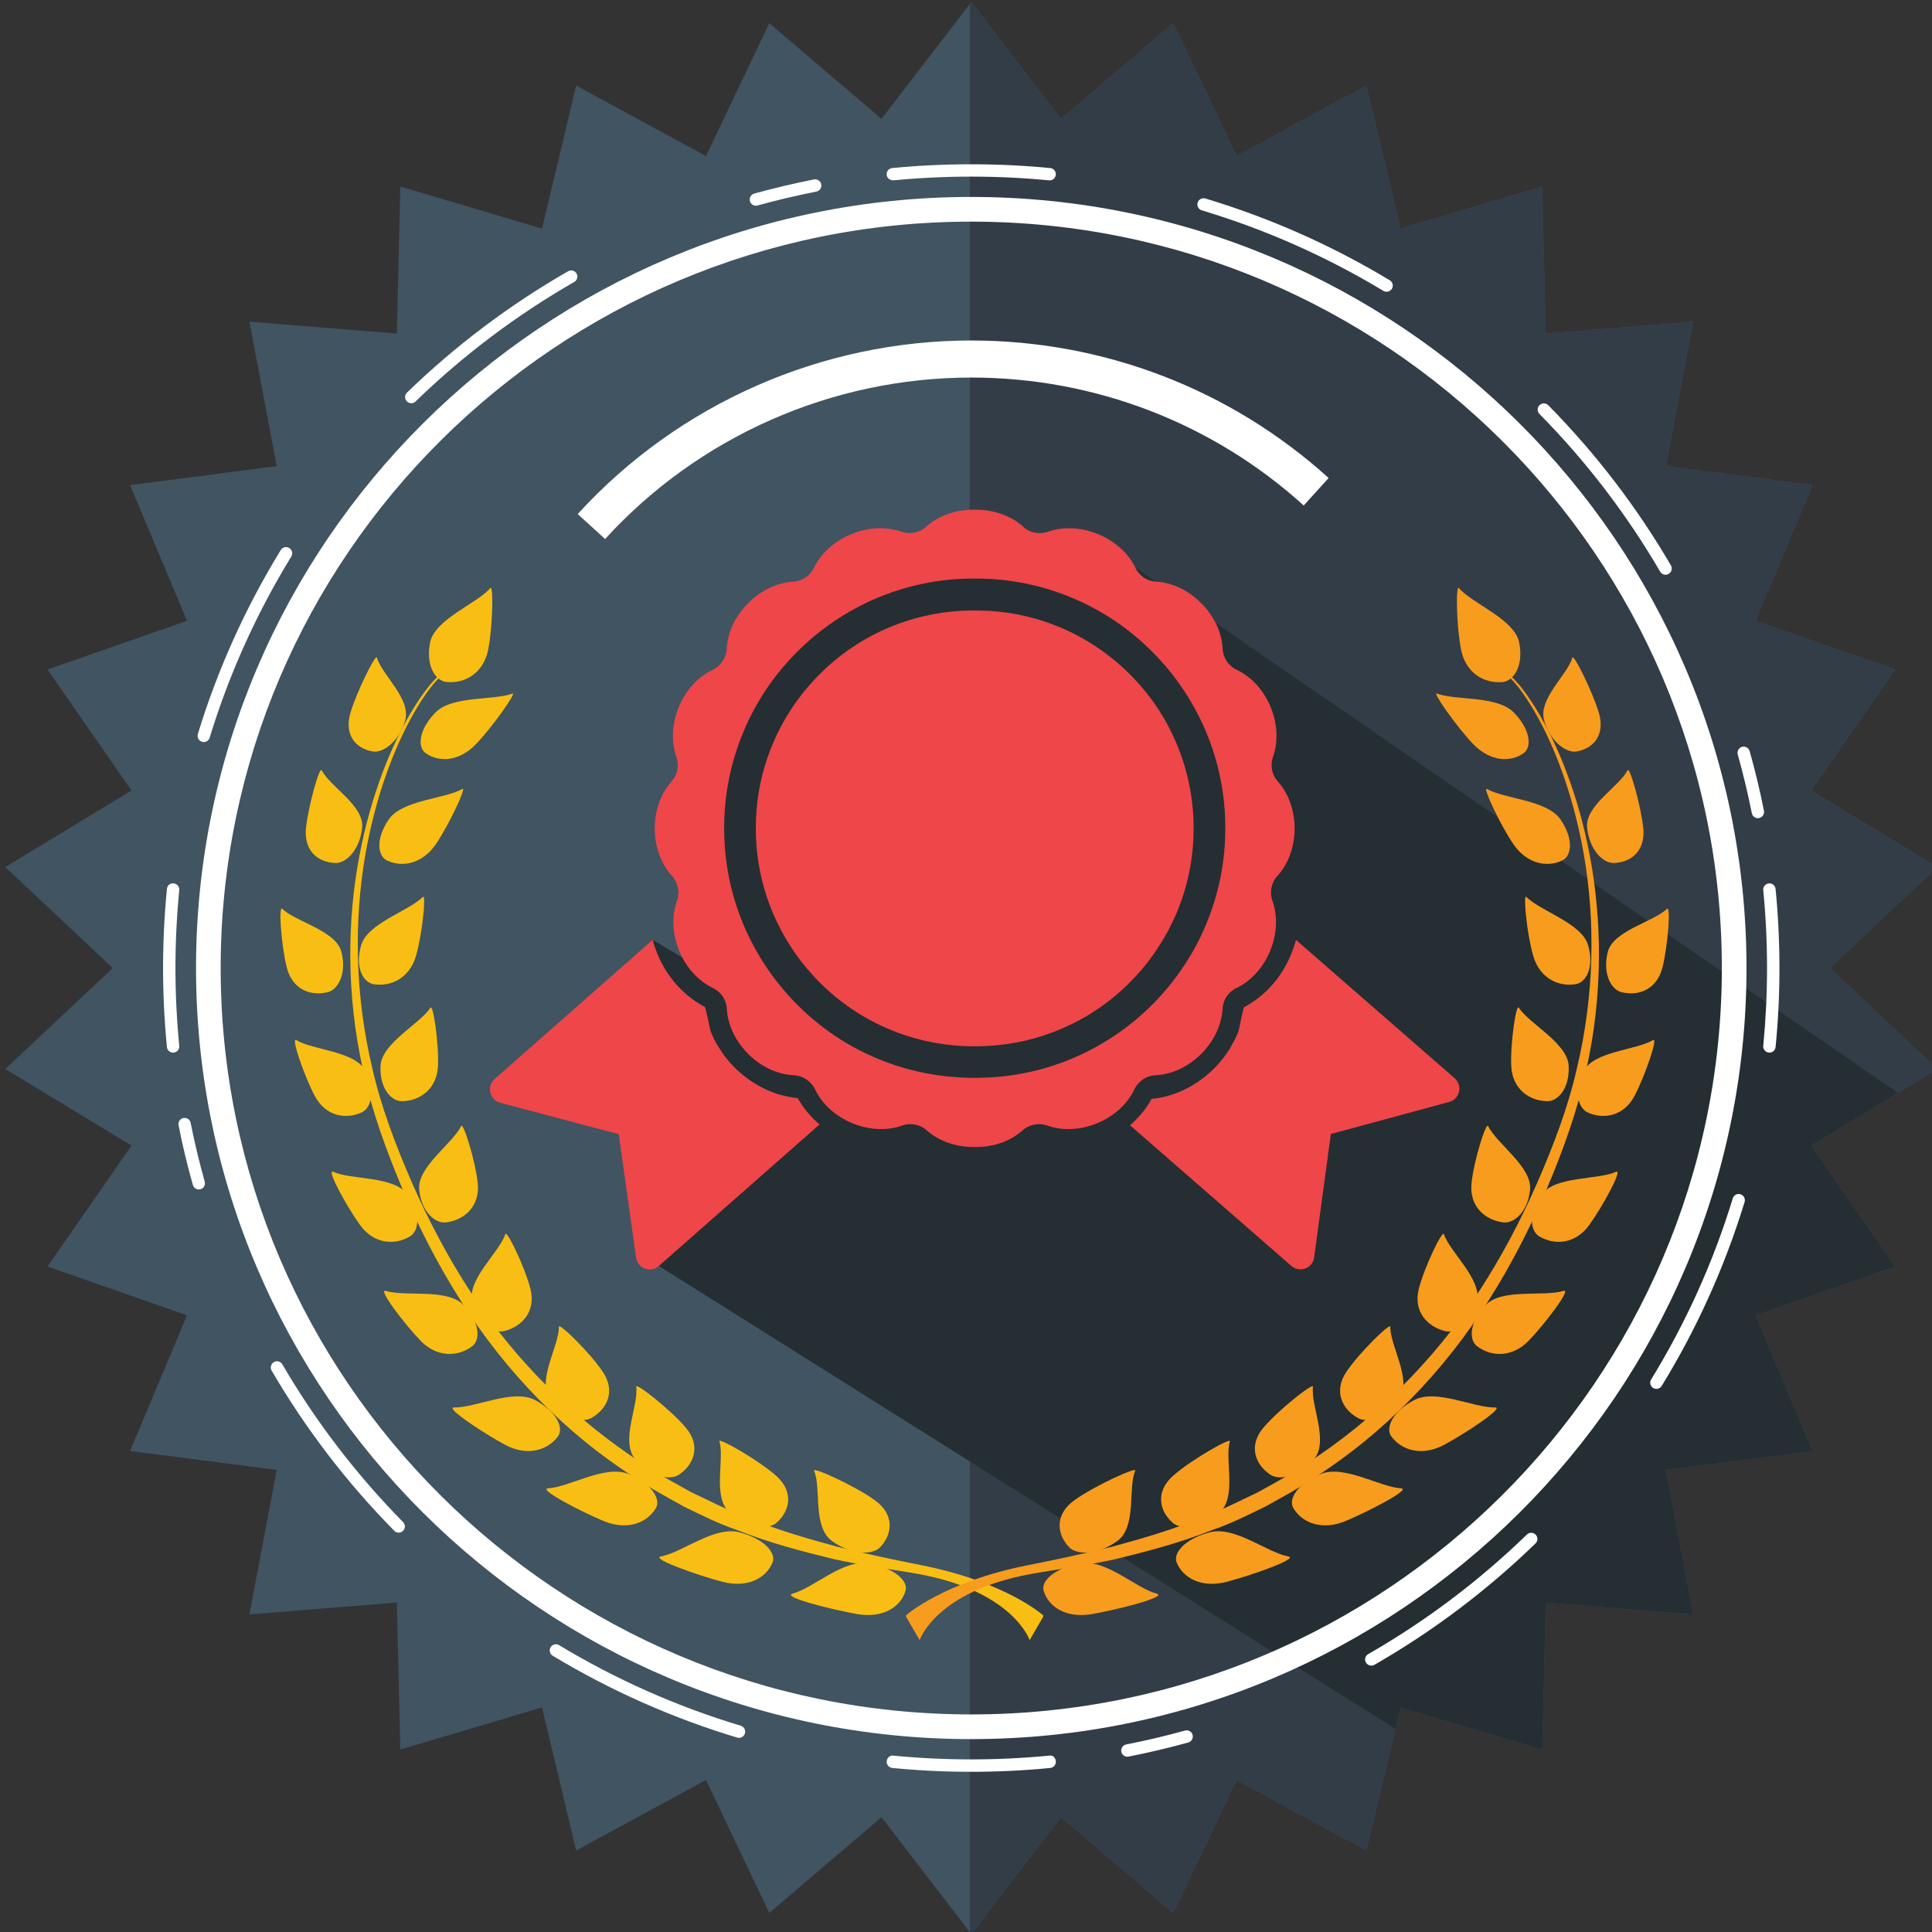 <?xml version="1.0" encoding="utf-8"?>
<!-- Generator: Adobe Illustrator 21.1.0, SVG Export Plug-In . SVG Version: 6.00 Build 0)  -->
<svg version="1.1" id="Layer_1" xmlns="http://www.w3.org/2000/svg" xmlns:xlink="http://www.w3.org/1999/xlink" x="0px" y="0px"
	 viewBox="0 0 50 50" style="enable-background:new 0 0 50 50;" xml:space="preserve">
<rect x="0" y="0" width="50" height="50" fill="#333333" stroke="none"/>
<style type="text/css">
	.st0{fill:#405461;}
	.st1{fill:#333D47;}
	.st2{fill:#242E33;}
	.st3{fill:#EE4649;}
	.st4{fill:#FFFFFF;}
	.st5{fill:#F9BE13;}
	.st6{fill:#F89C1E;}
</style>
<g>
	<polygon class="st0" points="25.136,0.053 27.458,3.077 30.362,0.599 32.002,4.038 35.36,2.214 36.245,5.917 39.911,4.827 
		40.003,8.632 43.817,8.325 43.111,12.064 46.906,12.553 45.433,16.066 49.043,17.327 46.869,20.459 50.136,22.439 47.354,25.053 
		50.136,27.666 46.869,29.647 49.043,32.778 45.433,34.04 46.906,37.553 43.111,38.04 43.817,41.781 40.003,41.473 39.911,45.278 
		36.245,44.188 35.36,47.891 32.002,46.067 30.362,49.507 27.458,47.028 25.136,50.053 22.814,47.028 19.91,49.507 18.27,46.067 
		14.911,47.891 14.027,44.188 10.36,45.278 10.27,41.473 6.455,41.781 7.161,38.04 3.366,37.553 4.839,34.04 1.229,32.778 
		3.403,29.647 0.136,27.666 2.918,25.053 0.136,22.439 3.403,20.459 1.229,17.327 4.839,16.066 3.366,12.553 7.161,12.064 
		6.455,8.325 10.27,8.632 10.36,4.827 14.027,5.917 14.911,2.214 18.27,4.038 19.91,0.599 22.814,3.077 	"/>
</g>
<g>
	<polygon class="st1" points="46.868,20.459 49.044,17.327 45.433,16.066 46.906,12.553 43.11,12.064 43.817,8.325 40.003,8.632 
		39.912,4.827 36.245,5.917 35.36,2.214 32.002,4.038 30.362,0.599 27.458,3.077 25.136,0.053 25.1,0.099 25.1,50.006 
		25.136,50.053 27.458,47.028 30.362,49.507 32.002,46.067 35.36,47.891 36.245,44.188 39.912,45.278 40.003,41.473 43.817,41.781 
		43.11,38.04 46.906,37.553 45.433,34.04 49.044,32.778 46.868,29.647 50.136,27.666 47.354,25.053 50.136,22.439 	"/>
</g>
<g>
	<polygon class="st2" points="45.433,34.04 49.043,32.778 46.869,29.647 49.117,28.283 29.385,14.692 24.294,14.391 19.81,16.503 
		17.745,21.438 19.56,25.918 16.891,24.324 17.052,32.763 36.113,44.743 36.245,44.188 39.911,45.278 40.003,41.473 43.817,41.781 
		43.111,38.04 46.906,37.553 	"/>
	<g>
		<g>
			<g>
				<path class="st3" d="M19.953,28.25c-0.476-0.19-0.897-0.517-1.206-0.928c-0.077-0.104-0.144-0.219-0.209-0.321
					c-0.054-0.097-0.102-0.199-0.143-0.304c-0.031-0.08-0.121-0.623-0.162-0.642c-0.048-0.024-0.095-0.053-0.141-0.082
					c-0.457-0.276-0.836-0.72-1.064-1.252c-0.056-0.131-0.101-0.265-0.138-0.398l-4.089,3.602c-0.214,0.189-0.131,0.542,0.145,0.615
					l3.066,0.813l0.449,3.191c0.04,0.283,0.376,0.407,0.59,0.219l4.159-3.662c-0.231-0.198-0.425-0.43-0.564-0.682
					C20.414,28.397,20.181,28.341,19.953,28.25z"/>
			</g>
			<g>
				<path class="st3" d="M33.54,24.324c-0.036,0.136-0.083,0.268-0.138,0.399c-0.225,0.533-0.596,0.977-1.062,1.259
					c-0.04,0.026-0.089,0.054-0.137,0.078c-0.039,0.021-0.125,0.563-0.157,0.645c-0.065,0.163-0.148,0.307-0.238,0.47
					c-0.039,0.041-0.071,0.105-0.111,0.156c-0.305,0.412-0.723,0.743-1.2,0.937c-0.228,0.092-0.462,0.15-0.693,0.17
					c-0.139,0.254-0.331,0.485-0.56,0.684l4.177,3.641c0.215,0.188,0.552,0.061,0.589-0.222l0.433-3.193l3.062-0.829
					c0.275-0.074,0.357-0.428,0.141-0.615L33.54,24.324z"/>
			</g>
			<g>
				<path class="st3" d="M29.967,24.531c0.187-0.285,0.349-0.587,0.482-0.901c0.295-0.695,0.442-1.434,0.442-2.194
					c0-0.76-0.15-1.499-0.442-2.194c-0.283-0.671-0.69-1.275-1.209-1.792c-0.517-0.517-1.12-0.924-1.792-1.209
					c-0.547-0.232-1.13-0.374-1.722-0.423c-0.175-0.014-0.353-0.019-0.529-0.019c-0.76,0-1.499,0.15-2.194,0.442
					c-0.671,0.283-1.275,0.69-1.792,1.209c-0.517,0.517-0.924,1.12-1.209,1.792c-0.295,0.695-0.442,1.434-0.442,2.194
					c0,0.76,0.15,1.499,0.442,2.194c0.133,0.313,0.295,0.615,0.482,0.901c0.211,0.32,0.456,0.62,0.728,0.894
					c0.517,0.517,1.12,0.924,1.792,1.209c0.601,0.255,1.237,0.4,1.89,0.435c0.22,0.012,0.442,0.012,0.662,0
					c0.655-0.035,1.291-0.18,1.892-0.435c0.671-0.283,1.275-0.69,1.792-1.209C29.511,25.151,29.757,24.852,29.967,24.531z"/>
			</g>
			<g>
				<path class="st3" d="M26.891,29.093c0.07,0,0.143,0.012,0.213,0.037c0.823,0.292,1.881-0.147,2.253-0.936
					c0.103-0.218,0.313-0.358,0.552-0.367c0.873-0.04,1.684-0.849,1.731-1.719c0.012-0.234,0.15-0.44,0.36-0.538
					c0.788-0.377,1.226-1.434,0.931-2.255c-0.082-0.225-0.03-0.475,0.131-0.65c0.589-0.646,0.589-1.792,0.009-2.44
					c-0.157-0.173-0.203-0.416-0.126-0.636c0.292-0.823-0.147-1.881-0.936-2.253c-0.218-0.103-0.358-0.313-0.367-0.552
					c-0.019-0.398-0.208-0.828-0.557-1.177c-0.344-0.344-0.77-0.533-1.163-0.554c-0.234-0.012-0.44-0.15-0.538-0.36
					c-0.171-0.356-0.508-0.678-0.957-0.866c-0.255-0.105-0.515-0.157-0.76-0.157c-0.192,0-0.374,0.03-0.54,0.089
					c-0.073,0.026-0.145,0.037-0.22,0.037c-0.157,0-0.313-0.056-0.433-0.168c-0.292-0.269-0.735-0.437-1.226-0.437
					c-0.016,0-0.035,0-0.051,0c-0.491,0-0.931,0.168-1.223,0.437c-0.122,0.11-0.276,0.168-0.433,0.168
					c-0.073,0-0.147-0.012-0.218-0.037c-0.164-0.058-0.349-0.089-0.54-0.089c-0.246,0-0.505,0.049-0.76,0.157
					c-0.449,0.187-0.786,0.508-0.957,0.866c-0.101,0.211-0.306,0.349-0.538,0.36c-0.393,0.021-0.819,0.211-1.163,0.554
					c-0.349,0.349-0.538,0.779-0.557,1.177c-0.012,0.239-0.152,0.449-0.367,0.552c-0.788,0.372-1.228,1.429-0.936,2.253
					c0.077,0.22,0.03,0.463-0.126,0.636c-0.582,0.648-0.58,1.794,0.009,2.44c0.161,0.178,0.211,0.426,0.131,0.65
					c-0.295,0.821,0.143,1.878,0.931,2.255c0.211,0.101,0.349,0.306,0.36,0.538c0.047,0.87,0.859,1.68,1.731,1.719
					c0.239,0.012,0.449,0.152,0.552,0.367c0.026,0.054,0.054,0.105,0.087,0.157c0.014,0.021,0.028,0.042,0.042,0.063
					c0.449,0.648,1.383,0.98,2.126,0.716c0.07-0.026,0.14-0.037,0.213-0.037c0.154,0,0.304,0.056,0.423,0.161
					c0.335,0.299,0.791,0.437,1.237,0.43c0.468,0.007,0.908-0.131,1.242-0.43C26.582,29.149,26.737,29.093,26.891,29.093z
					 M25.249,27.895c-0.877,0.002-1.754-0.166-2.564-0.508c-0.77-0.325-1.46-0.791-2.051-1.385
					c-0.313-0.313-0.592-0.655-0.833-1.022c-0.213-0.325-0.398-0.669-0.552-1.032c-0.337-0.795-0.508-1.642-0.508-2.515
					c0-0.873,0.171-1.717,0.508-2.515c0.325-0.77,0.791-1.46,1.385-2.052c0.592-0.592,1.284-1.057,2.051-1.385
					c0.55-0.232,1.13-0.388,1.722-0.461c0.281-0.035,0.559-0.047,0.842-0.047c0.873,0,1.722,0.171,2.517,0.508
					c0.77,0.325,1.46,0.791,2.052,1.385c0.592,0.592,1.057,1.284,1.385,2.052c0.337,0.795,0.508,1.642,0.508,2.515
					c0,0.873-0.171,1.717-0.508,2.515c-0.152,0.363-0.337,0.706-0.552,1.032c-0.241,0.365-0.519,0.709-0.833,1.022
					c-0.592,0.592-1.284,1.057-2.054,1.385c-0.69,0.292-1.42,0.458-2.168,0.498C25.48,27.89,25.366,27.895,25.249,27.895z"/>
			</g>
		</g>
	</g>
</g>
<g>
	<g>
		<path class="st4" d="M29.176,45.464c-0.075,0-0.142-0.053-0.157-0.13c-0.017-0.086,0.04-0.17,0.127-0.188
			c0.507-0.099,1.019-0.22,1.521-0.359c0.091-0.023,0.174,0.027,0.197,0.111c0.023,0.085-0.026,0.174-0.111,0.197
			c-0.511,0.142-1.03,0.264-1.546,0.365C29.196,45.463,29.186,45.464,29.176,45.464z M35.489,43.107
			c-0.056,0-0.109-0.029-0.139-0.08c-0.044-0.077-0.018-0.175,0.059-0.219c1.49-0.854,2.872-1.896,4.107-3.095
			c0.063-0.061,0.163-0.06,0.227,0.004c0.062,0.063,0.06,0.165-0.004,0.227c-1.255,1.217-2.657,2.273-4.17,3.142
			C35.544,43.101,35.517,43.107,35.489,43.107z M42.868,35.945c-0.028,0-0.058-0.008-0.084-0.023
			c-0.075-0.047-0.099-0.146-0.053-0.221c0.9-1.467,1.611-3.043,2.113-4.687c0.026-0.084,0.116-0.135,0.2-0.106
			c0.084,0.026,0.132,0.115,0.106,0.2c-0.511,1.669-1.232,3.271-2.146,4.761C42.975,35.918,42.922,35.945,42.868,35.945z"/>
	</g>
	<g>
		<path class="st4" d="M19.125,44.976c-0.015,0-0.031-0.002-0.046-0.007c-1.672-0.503-3.278-1.216-4.774-2.118
			c-0.076-0.045-0.1-0.144-0.055-0.22c0.046-0.076,0.145-0.1,0.22-0.054c1.473,0.889,3.055,1.59,4.701,2.085
			c0.085,0.025,0.133,0.115,0.107,0.199C19.257,44.931,19.193,44.976,19.125,44.976z M10.318,39.665
			c-0.042,0-0.083-0.016-0.114-0.048c-1.228-1.245-2.296-2.64-3.174-4.146c-0.044-0.077-0.019-0.175,0.058-0.22
			c0.076-0.044,0.174-0.02,0.219,0.058c0.865,1.483,1.917,2.856,3.125,4.083c0.062,0.062,0.062,0.164-0.001,0.227
			C10.399,39.649,10.358,39.665,10.318,39.665z M5.145,30.783c-0.07,0-0.134-0.046-0.154-0.117c-0.143-0.506-0.268-1.025-0.37-1.544
			c-0.018-0.087,0.039-0.171,0.125-0.188c0.092-0.015,0.17,0.039,0.188,0.126c0.102,0.51,0.224,1.021,0.364,1.521
			c0.024,0.085-0.025,0.173-0.11,0.197C5.174,30.781,5.159,30.783,5.145,30.783z"/>
	</g>
	<g>
		<path class="st4" d="M5.273,19.204c-0.016,0-0.031-0.002-0.047-0.007c-0.084-0.026-0.132-0.115-0.106-0.2
			c0.509-1.667,1.231-3.27,2.146-4.761c0.046-0.076,0.145-0.1,0.22-0.053c0.076,0.046,0.099,0.145,0.053,0.22
			c-0.9,1.469-1.611,3.045-2.113,4.688C5.405,19.16,5.342,19.204,5.273,19.204z M10.644,10.436c-0.042,0-0.083-0.017-0.115-0.049
			c-0.062-0.063-0.06-0.165,0.003-0.226c1.254-1.216,2.657-2.273,4.171-3.141c0.075-0.044,0.174-0.018,0.218,0.059
			c0.044,0.077,0.018,0.174-0.059,0.218c-1.491,0.855-2.873,1.896-4.107,3.093C10.724,10.421,10.684,10.436,10.644,10.436z
			 M19.563,5.324c-0.07,0-0.135-0.047-0.154-0.118c-0.023-0.085,0.026-0.173,0.112-0.197c0.505-0.139,1.024-0.262,1.545-0.365
			c0.085-0.018,0.171,0.04,0.188,0.126c0.017,0.086-0.039,0.171-0.126,0.188c-0.512,0.101-1.024,0.222-1.521,0.359
			C19.592,5.322,19.578,5.324,19.563,5.324z"/>
	</g>
	<g>
		<path class="st4" d="M45.494,21.174c-0.075,0-0.142-0.053-0.157-0.129c-0.1-0.504-0.223-1.016-0.364-1.519
			c-0.023-0.085,0.025-0.173,0.111-0.197c0.079-0.026,0.172,0.025,0.197,0.11c0.144,0.512,0.269,1.031,0.37,1.543
			c0.017,0.087-0.039,0.171-0.126,0.188C45.515,21.173,45.504,21.174,45.494,21.174z M43.104,14.875
			c-0.055,0-0.108-0.029-0.139-0.08c-0.863-1.482-1.914-2.855-3.125-4.083c-0.062-0.063-0.061-0.164,0.002-0.226
			c0.062-0.062,0.164-0.062,0.227,0.001c1.229,1.247,2.297,2.642,3.174,4.146c0.044,0.076,0.019,0.174-0.059,0.219
			C43.159,14.867,43.131,14.875,43.104,14.875z M35.885,7.551c-0.028,0-0.057-0.007-0.083-0.023c-1.473-0.889-3.055-1.59-4.7-2.085
			c-0.085-0.025-0.133-0.115-0.107-0.199c0.025-0.085,0.115-0.13,0.199-0.107c1.672,0.502,3.277,1.215,4.774,2.117
			c0.075,0.046,0.1,0.144,0.054,0.22C35.992,7.523,35.938,7.551,35.885,7.551z"/>
	</g>
	<g>
		<path class="st4" d="M25.136,45.854c-0.68,0-1.368-0.033-2.044-0.099c-0.088-0.009-0.153-0.087-0.144-0.175
			c0.008-0.087,0.087-0.162,0.174-0.144c1.333,0.129,2.696,0.129,4.028,0c0.1-0.023,0.166,0.057,0.175,0.144
			c0.009,0.088-0.056,0.166-0.144,0.175C26.504,45.821,25.815,45.854,25.136,45.854z M4.479,27.242
			c-0.082,0-0.151-0.062-0.159-0.145c-0.066-0.679-0.1-1.366-0.1-2.045c0-0.679,0.034-1.367,0.1-2.045
			c0.008-0.088,0.073-0.154,0.175-0.144c0.088,0.008,0.152,0.087,0.144,0.175c-0.065,0.667-0.098,1.345-0.098,2.014
			c0,0.668,0.033,1.346,0.098,2.014c0.009,0.088-0.056,0.166-0.144,0.175C4.489,27.242,4.484,27.242,4.479,27.242z M45.793,27.242
			c-0.005,0-0.011,0-0.016-0.001c-0.088-0.009-0.152-0.087-0.144-0.175c0.064-0.663,0.098-1.341,0.098-2.014
			c0-0.674-0.033-1.351-0.098-2.014c-0.009-0.088,0.056-0.166,0.144-0.175c0.089-0.012,0.167,0.056,0.175,0.144
			c0.066,0.673,0.1,1.361,0.1,2.045c0,0.684-0.033,1.371-0.1,2.045C45.944,27.181,45.874,27.242,45.793,27.242z M27.165,4.668
			c-0.005,0-0.01,0-0.016-0.001c-1.327-0.128-2.701-0.128-4.028,0c-0.086,0.002-0.167-0.056-0.174-0.144
			c-0.009-0.088,0.056-0.166,0.144-0.174c1.346-0.13,2.742-0.13,4.089,0c0.088,0.008,0.152,0.086,0.144,0.174
			C27.316,4.606,27.247,4.668,27.165,4.668z"/>
	</g>
	<g>
		<path class="st4" d="M25.136,45.008c-11.063,0-20.063-8.952-20.063-19.955c0-11.003,9-19.956,20.063-19.956
			c11.063,0,20.063,8.952,20.063,19.956C45.199,36.056,36.199,45.008,25.136,45.008z M25.136,5.736
			c-10.711,0-19.425,8.666-19.425,19.317s8.714,19.316,19.425,19.316s19.425-8.665,19.425-19.316S35.847,5.736,25.136,5.736z"/>
	</g>
	<g>
		<path class="st4" d="M15.66,13.95l-0.709-0.646c2.602-2.854,6.314-4.492,10.185-4.492c3.43,0,6.715,1.264,9.249,3.559
			l-0.645,0.711c-2.357-2.135-5.413-3.311-8.604-3.311C21.534,9.771,18.081,11.294,15.66,13.95z"/>
	</g>
</g>
<g>
	<g>
		<path class="st5" d="M12.634,16.815c-0.121,0.602-0.597,0.881-1.078,0.836c-0.283-0.029-0.546-0.418-0.425-1.023
			c0.12-0.606,1.212-1.004,1.557-1.408C12.773,15.121,12.755,16.208,12.634,16.815"/>
	</g>
	<g>
		<path class="st5" d="M12.317,19.26c-0.437,0.451-0.961,0.477-1.304,0.229c-0.205-0.148-0.189-0.588,0.249-1.041
			c0.436-0.456,1.505-0.312,2.001-0.499C13.383,17.905,12.753,18.806,12.317,19.26"/>
	</g>
	<g>
		<path class="st5" d="M9.072,18.438c-0.172,0.565,0.12,0.929,0.566,1.009c0.261,0.05,0.674-0.23,0.845-0.792
			c0.172-0.567-0.608-1.192-0.728-1.637C9.728,16.907,9.242,17.874,9.072,18.438"/>
	</g>
	<g>
		<path class="st5" d="M11.28,21.848c-0.35,0.511-0.874,0.61-1.268,0.419c-0.233-0.112-0.301-0.549,0.047-1.057
			c0.349-0.511,1.45-0.53,1.909-0.793C12.081,20.355,11.627,21.339,11.28,21.848"/>
	</g>
	<g>
		<path class="st5" d="M7.919,21.428c-0.061,0.58,0.302,0.894,0.765,0.906c0.271,0.008,0.627-0.332,0.688-0.91
			c0.063-0.575-0.84-1.069-1.044-1.489C8.27,19.818,7.981,20.856,7.919,21.428"/>
	</g>
	<g>
		<path class="st5" d="M10.765,24.742c-0.167,0.572-0.649,0.804-1.101,0.728c-0.268-0.048-0.484-0.438-0.317-1.009
			c0.165-0.572,1.236-0.883,1.598-1.25C11.033,23.123,10.932,24.168,10.765,24.742"/>
	</g>
	<g>
		<path class="st5" d="M7.42,25.033c0.138,0.56,0.602,0.758,1.06,0.645c0.268-0.064,0.497-0.477,0.358-1.037
			c-0.137-0.559-1.186-0.782-1.531-1.119C7.199,23.415,7.284,24.486,7.42,25.033"/>
	</g>
	<g>
		<path class="st5" d="M11.335,27.592c-0.029,0.588-0.46,0.898-0.928,0.907c-0.276,0.008-0.587-0.329-0.559-0.915
			c0.028-0.587,1.021-1.087,1.294-1.507C11.208,25.972,11.362,27.009,11.335,27.592"/>
	</g>
	<g>
		<path class="st5" d="M8.145,28.359c0.272,0.518,0.783,0.624,1.211,0.433c0.251-0.114,0.376-0.563,0.104-1.078
			c-0.273-0.517-1.366-0.534-1.793-0.797C7.519,26.824,7.877,27.854,8.145,28.359"/>
	</g>
	<g>
		<path class="st5" d="M12.365,30.629c0.058,0.586-0.341,0.943-0.814,1.006c-0.28,0.038-0.644-0.261-0.702-0.848
			c-0.058-0.586,0.872-1.197,1.086-1.646C11.987,29.03,12.305,30.043,12.365,30.629"/>
	</g>
	<g>
		<path class="st5" d="M9.321,31.708c0.353,0.484,0.885,0.529,1.29,0.29c0.237-0.144,0.288-0.602-0.064-1.086
			c-0.353-0.483-1.454-0.372-1.922-0.585C8.43,30.237,8.982,31.242,9.321,31.708"/>
	</g>
	<g>
		<path class="st5" d="M13.729,33.362c0.143,0.574-0.213,0.97-0.679,1.086c-0.275,0.067-0.685-0.189-0.828-0.759
			c-0.142-0.575,0.705-1.283,0.856-1.75C13.114,31.823,13.586,32.791,13.729,33.362"/>
	</g>
	<g>
		<path class="st5" d="M10.882,34.696c0.423,0.439,0.966,0.425,1.339,0.144c0.218-0.168,0.197-0.63-0.226-1.068
			c-0.424-0.438-1.509-0.206-2.011-0.364C9.759,33.337,10.477,34.276,10.882,34.696"/>
	</g>
	<g>
		<path class="st5" d="M15.599,35.5c0.338,0.5,0.12,0.966-0.296,1.198c-0.246,0.14-0.736,0.007-1.074-0.494
			c-0.337-0.5,0.25-1.389,0.234-1.868C14.461,34.218,15.263,35,15.599,35.5"/>
	</g>
	<g>
		<path class="st5" d="M13.08,37.395c0.565,0.3,1.092,0.144,1.36-0.221c0.157-0.217-0.027-0.641-0.594-0.941
			c-0.567-0.299-1.546,0.206-2.093,0.192C11.494,36.417,12.542,37.111,13.08,37.395"/>
	</g>
	<g>
		<path class="st5" d="M17.745,36.943c0.397,0.467,0.225,0.951-0.168,1.218c-0.231,0.159-0.739,0.071-1.136-0.396
			c-0.397-0.467,0.095-1.402,0.024-1.879C16.447,35.77,17.349,36.477,17.745,36.943"/>
	</g>
	<g>
		<path class="st5" d="M15.632,39.368c0.603,0.248,1.116,0.046,1.344-0.34c0.133-0.226-0.105-0.635-0.71-0.882
			c-0.605-0.245-1.529,0.339-2.08,0.372C13.905,38.534,15.061,39.134,15.632,39.368"/>
	</g>
	<g>
		<path class="st5" d="M20.077,38.184c0.472,0.412,0.375,0.911,0.022,1.223c-0.207,0.185-0.731,0.16-1.206-0.249
			c-0.473-0.412-0.131-1.394-0.276-1.855C18.58,37.19,19.604,37.77,20.077,38.184"/>
	</g>
	<g>
		<path class="st5" d="M18.697,40.937c0.647,0.169,1.13-0.093,1.296-0.5c0.1-0.245-0.211-0.613-0.858-0.782
			c-0.649-0.168-1.477,0.522-2.026,0.625C16.812,40.332,18.091,40.78,18.697,40.937"/>
	</g>
	<g>
		<path class="st5" d="M22.635,38.821c0.52,0.369,0.468,0.878,0.145,1.22c-0.19,0.199-0.72,0.218-1.242-0.155
			c-0.519-0.37-0.275-1.376-0.471-1.824C21.019,37.95,22.117,38.449,22.635,38.821"/>
	</g>
	<g>
		<path class="st5" d="M22.183,41.772c0.668,0.116,1.128-0.183,1.253-0.603c0.075-0.249-0.282-0.592-0.951-0.707
			c-0.67-0.116-1.428,0.638-1.971,0.78C20.204,41.327,21.559,41.663,22.183,41.772"/>
	</g>
	<g>
		<path class="st5" d="M11.619,17.341c0,0-0.126,0.056-0.296,0.245c-0.174,0.182-0.395,0.483-0.628,0.897
			c-0.468,0.819-0.978,2.096-1.25,3.697c-0.27,1.599-0.278,3.526,0.198,5.497c0.225,0.986,0.598,1.963,1.023,2.941
			c0.429,0.974,0.933,1.932,1.523,2.834c1.174,1.808,2.749,3.329,4.435,4.42c0.412,0.286,0.861,0.518,1.271,0.749
			c0.442,0.208,0.872,0.432,1.297,0.593c0.843,0.36,1.692,0.602,2.472,0.814c0.784,0.195,1.515,0.347,2.162,0.475
			c2.203,0.432,3.172,1.301,3.172,1.301l-0.002,0.04l-0.349,0.602c0,0-0.416-1.255-2.858-1.707c-0.654-0.12-1.403-0.21-2.205-0.388
			c-0.8-0.194-1.66-0.415-2.548-0.768c-0.456-0.155-0.88-0.373-1.323-0.585c-0.446-0.25-0.888-0.481-1.316-0.778
			c-1.744-1.112-3.325-2.724-4.491-4.587c-0.588-0.928-1.087-1.91-1.506-2.901c-0.414-0.989-0.781-1.996-0.995-3
			c-0.459-2.011-0.411-3.966-0.106-5.575c0.306-1.615,0.845-2.888,1.331-3.708c0.245-0.413,0.472-0.714,0.654-0.896
			c0.182-0.189,0.312-0.245,0.312-0.245L11.619,17.341z"/>
	</g>
</g>
<g>
	<g>
		<path class="st6" d="M37.813,16.815c0.12,0.602,0.595,0.881,1.077,0.836c0.283-0.029,0.547-0.418,0.426-1.023
			c-0.121-0.606-1.213-1.004-1.559-1.408C37.672,15.121,37.691,16.208,37.813,16.815"/>
	</g>
	<g>
		<path class="st6" d="M38.129,19.26c0.438,0.451,0.962,0.477,1.307,0.229c0.203-0.148,0.186-0.588-0.25-1.041
			c-0.437-0.456-1.506-0.312-2.001-0.499C37.063,17.905,37.695,18.806,38.129,19.26"/>
	</g>
	<g>
		<path class="st6" d="M41.376,18.438c0.17,0.565-0.121,0.929-0.567,1.009c-0.26,0.05-0.674-0.23-0.844-0.792
			c-0.172-0.567,0.608-1.192,0.727-1.637C40.721,16.907,41.203,17.874,41.376,18.438"/>
	</g>
	<g>
		<path class="st6" d="M39.167,21.848c0.35,0.511,0.873,0.61,1.269,0.419c0.232-0.112,0.301-0.549-0.049-1.057
			c-0.349-0.511-1.449-0.53-1.908-0.793C38.365,20.355,38.818,21.339,39.167,21.848"/>
	</g>
	<g>
		<path class="st6" d="M42.528,21.428c0.06,0.58-0.303,0.894-0.765,0.906c-0.271,0.008-0.627-0.332-0.688-0.91
			c-0.064-0.575,0.839-1.069,1.044-1.489C42.177,19.818,42.466,20.856,42.528,21.428"/>
	</g>
	<g>
		<path class="st6" d="M39.681,24.742c0.167,0.572,0.649,0.804,1.102,0.728c0.266-0.048,0.483-0.438,0.317-1.009
			c-0.167-0.572-1.237-0.883-1.599-1.25C39.414,23.123,39.514,24.168,39.681,24.742"/>
	</g>
	<g>
		<path class="st6" d="M43.026,25.033c-0.139,0.56-0.602,0.758-1.06,0.645c-0.268-0.064-0.497-0.477-0.358-1.037
			c0.139-0.559,1.186-0.782,1.531-1.119C43.247,23.415,43.163,24.486,43.026,25.033"/>
	</g>
	<g>
		<path class="st6" d="M39.111,27.592c0.029,0.588,0.46,0.898,0.928,0.907c0.278,0.008,0.587-0.329,0.558-0.915
			c-0.027-0.587-1.019-1.087-1.292-1.507C39.238,25.972,39.083,27.009,39.111,27.592"/>
	</g>
	<g>
		<path class="st6" d="M42.303,28.359c-0.272,0.518-0.784,0.624-1.212,0.433c-0.25-0.114-0.377-0.563-0.103-1.078
			c0.272-0.517,1.365-0.534,1.792-0.797C42.926,26.824,42.568,27.854,42.303,28.359"/>
	</g>
	<g>
		<path class="st6" d="M38.082,30.629c-0.057,0.586,0.342,0.943,0.815,1.006c0.278,0.038,0.644-0.261,0.701-0.848
			c0.057-0.586-0.872-1.197-1.086-1.646C38.46,29.03,38.14,30.043,38.082,30.629"/>
	</g>
	<g>
		<path class="st6" d="M41.126,31.708c-0.352,0.484-0.885,0.529-1.29,0.29c-0.238-0.144-0.289-0.602,0.065-1.086
			c0.353-0.483,1.452-0.372,1.92-0.585C42.015,30.237,41.465,31.242,41.126,31.708"/>
	</g>
	<g>
		<path class="st6" d="M36.717,33.362c-0.143,0.574,0.215,0.97,0.68,1.086c0.274,0.067,0.684-0.189,0.827-0.759
			c0.143-0.575-0.704-1.283-0.855-1.75C37.332,31.823,36.86,32.791,36.717,33.362"/>
	</g>
	<g>
		<path class="st6" d="M39.564,34.696c-0.424,0.439-0.965,0.425-1.338,0.144c-0.22-0.168-0.198-0.63,0.225-1.068
			c0.424-0.438,1.51-0.206,2.013-0.364C40.688,33.337,39.97,34.276,39.564,34.696"/>
	</g>
	<g>
		<path class="st6" d="M34.846,35.5c-0.337,0.5-0.119,0.966,0.297,1.198c0.246,0.14,0.735,0.007,1.071-0.494
			c0.339-0.5-0.248-1.389-0.232-1.868C35.986,34.218,35.184,35,34.846,35.5"/>
	</g>
	<g>
		<path class="st6" d="M37.368,37.395c-0.567,0.3-1.094,0.144-1.361-0.221c-0.157-0.217,0.026-0.641,0.593-0.941
			c0.569-0.299,1.546,0.206,2.093,0.192C38.953,36.417,37.904,37.111,37.368,37.395"/>
	</g>
	<g>
		<path class="st6" d="M32.701,36.943c-0.397,0.467-0.225,0.951,0.169,1.218c0.23,0.159,0.738,0.071,1.135-0.396
			c0.398-0.467-0.094-1.402-0.024-1.879C34,35.77,33.097,36.477,32.701,36.943"/>
	</g>
	<g>
		<path class="st6" d="M34.814,39.368c-0.603,0.248-1.116,0.046-1.343-0.34c-0.135-0.226,0.104-0.635,0.71-0.882
			c0.603-0.245,1.528,0.339,2.081,0.372C36.541,38.534,35.385,39.134,34.814,39.368"/>
	</g>
	<g>
		<path class="st6" d="M30.369,38.184c-0.472,0.412-0.374,0.911-0.022,1.223c0.206,0.185,0.732,0.16,1.205-0.249
			c0.475-0.412,0.133-1.394,0.278-1.855C31.867,37.19,30.842,37.77,30.369,38.184"/>
	</g>
	<g>
		<path class="st6" d="M31.749,40.937c-0.649,0.169-1.13-0.093-1.297-0.5c-0.098-0.245,0.212-0.613,0.859-0.782
			c0.649-0.168,1.476,0.522,2.027,0.625C33.634,40.332,32.355,40.78,31.749,40.937"/>
	</g>
	<g>
		<path class="st6" d="M27.812,38.821c-0.52,0.369-0.468,0.878-0.144,1.22c0.189,0.199,0.718,0.218,1.241-0.155
			c0.52-0.37,0.275-1.376,0.471-1.824C29.428,37.95,28.33,38.449,27.812,38.821"/>
	</g>
	<g>
		<path class="st6" d="M28.264,41.772c-0.67,0.116-1.129-0.183-1.255-0.603c-0.074-0.249,0.282-0.592,0.951-0.707
			c0.671-0.116,1.429,0.638,1.972,0.78C30.242,41.327,28.887,41.663,28.264,41.772"/>
	</g>
	<g>
		<path class="st6" d="M38.828,17.341c0,0,0.125,0.056,0.296,0.245c0.176,0.182,0.393,0.483,0.629,0.897
			c0.466,0.819,0.977,2.096,1.248,3.697c0.271,1.599,0.28,3.526-0.198,5.497c-0.224,0.986-0.597,1.963-1.023,2.941
			c-0.428,0.974-0.932,1.932-1.523,2.834c-1.173,1.808-2.747,3.329-4.434,4.42c-0.413,0.286-0.861,0.518-1.272,0.749
			c-0.442,0.208-0.872,0.432-1.297,0.593c-0.842,0.36-1.692,0.602-2.471,0.814c-0.785,0.195-1.515,0.347-2.162,0.475
			c-2.204,0.432-3.172,1.301-3.172,1.301l0.002,0.04l0.349,0.602c0,0,0.414-1.255,2.858-1.707c0.653-0.12,1.402-0.21,2.204-0.388
			c0.8-0.194,1.661-0.415,2.548-0.768c0.457-0.155,0.881-0.373,1.323-0.585c0.446-0.25,0.888-0.481,1.316-0.778
			c1.744-1.112,3.326-2.724,4.491-4.587c0.588-0.928,1.087-1.91,1.506-2.901c0.415-0.989,0.78-1.996,0.996-3
			c0.46-2.011,0.408-3.966,0.105-5.575c-0.304-1.615-0.844-2.888-1.331-3.708c-0.245-0.413-0.472-0.714-0.655-0.896
			c-0.18-0.189-0.31-0.245-0.31-0.245L38.828,17.341z"/>
	</g>
</g>
</svg>
